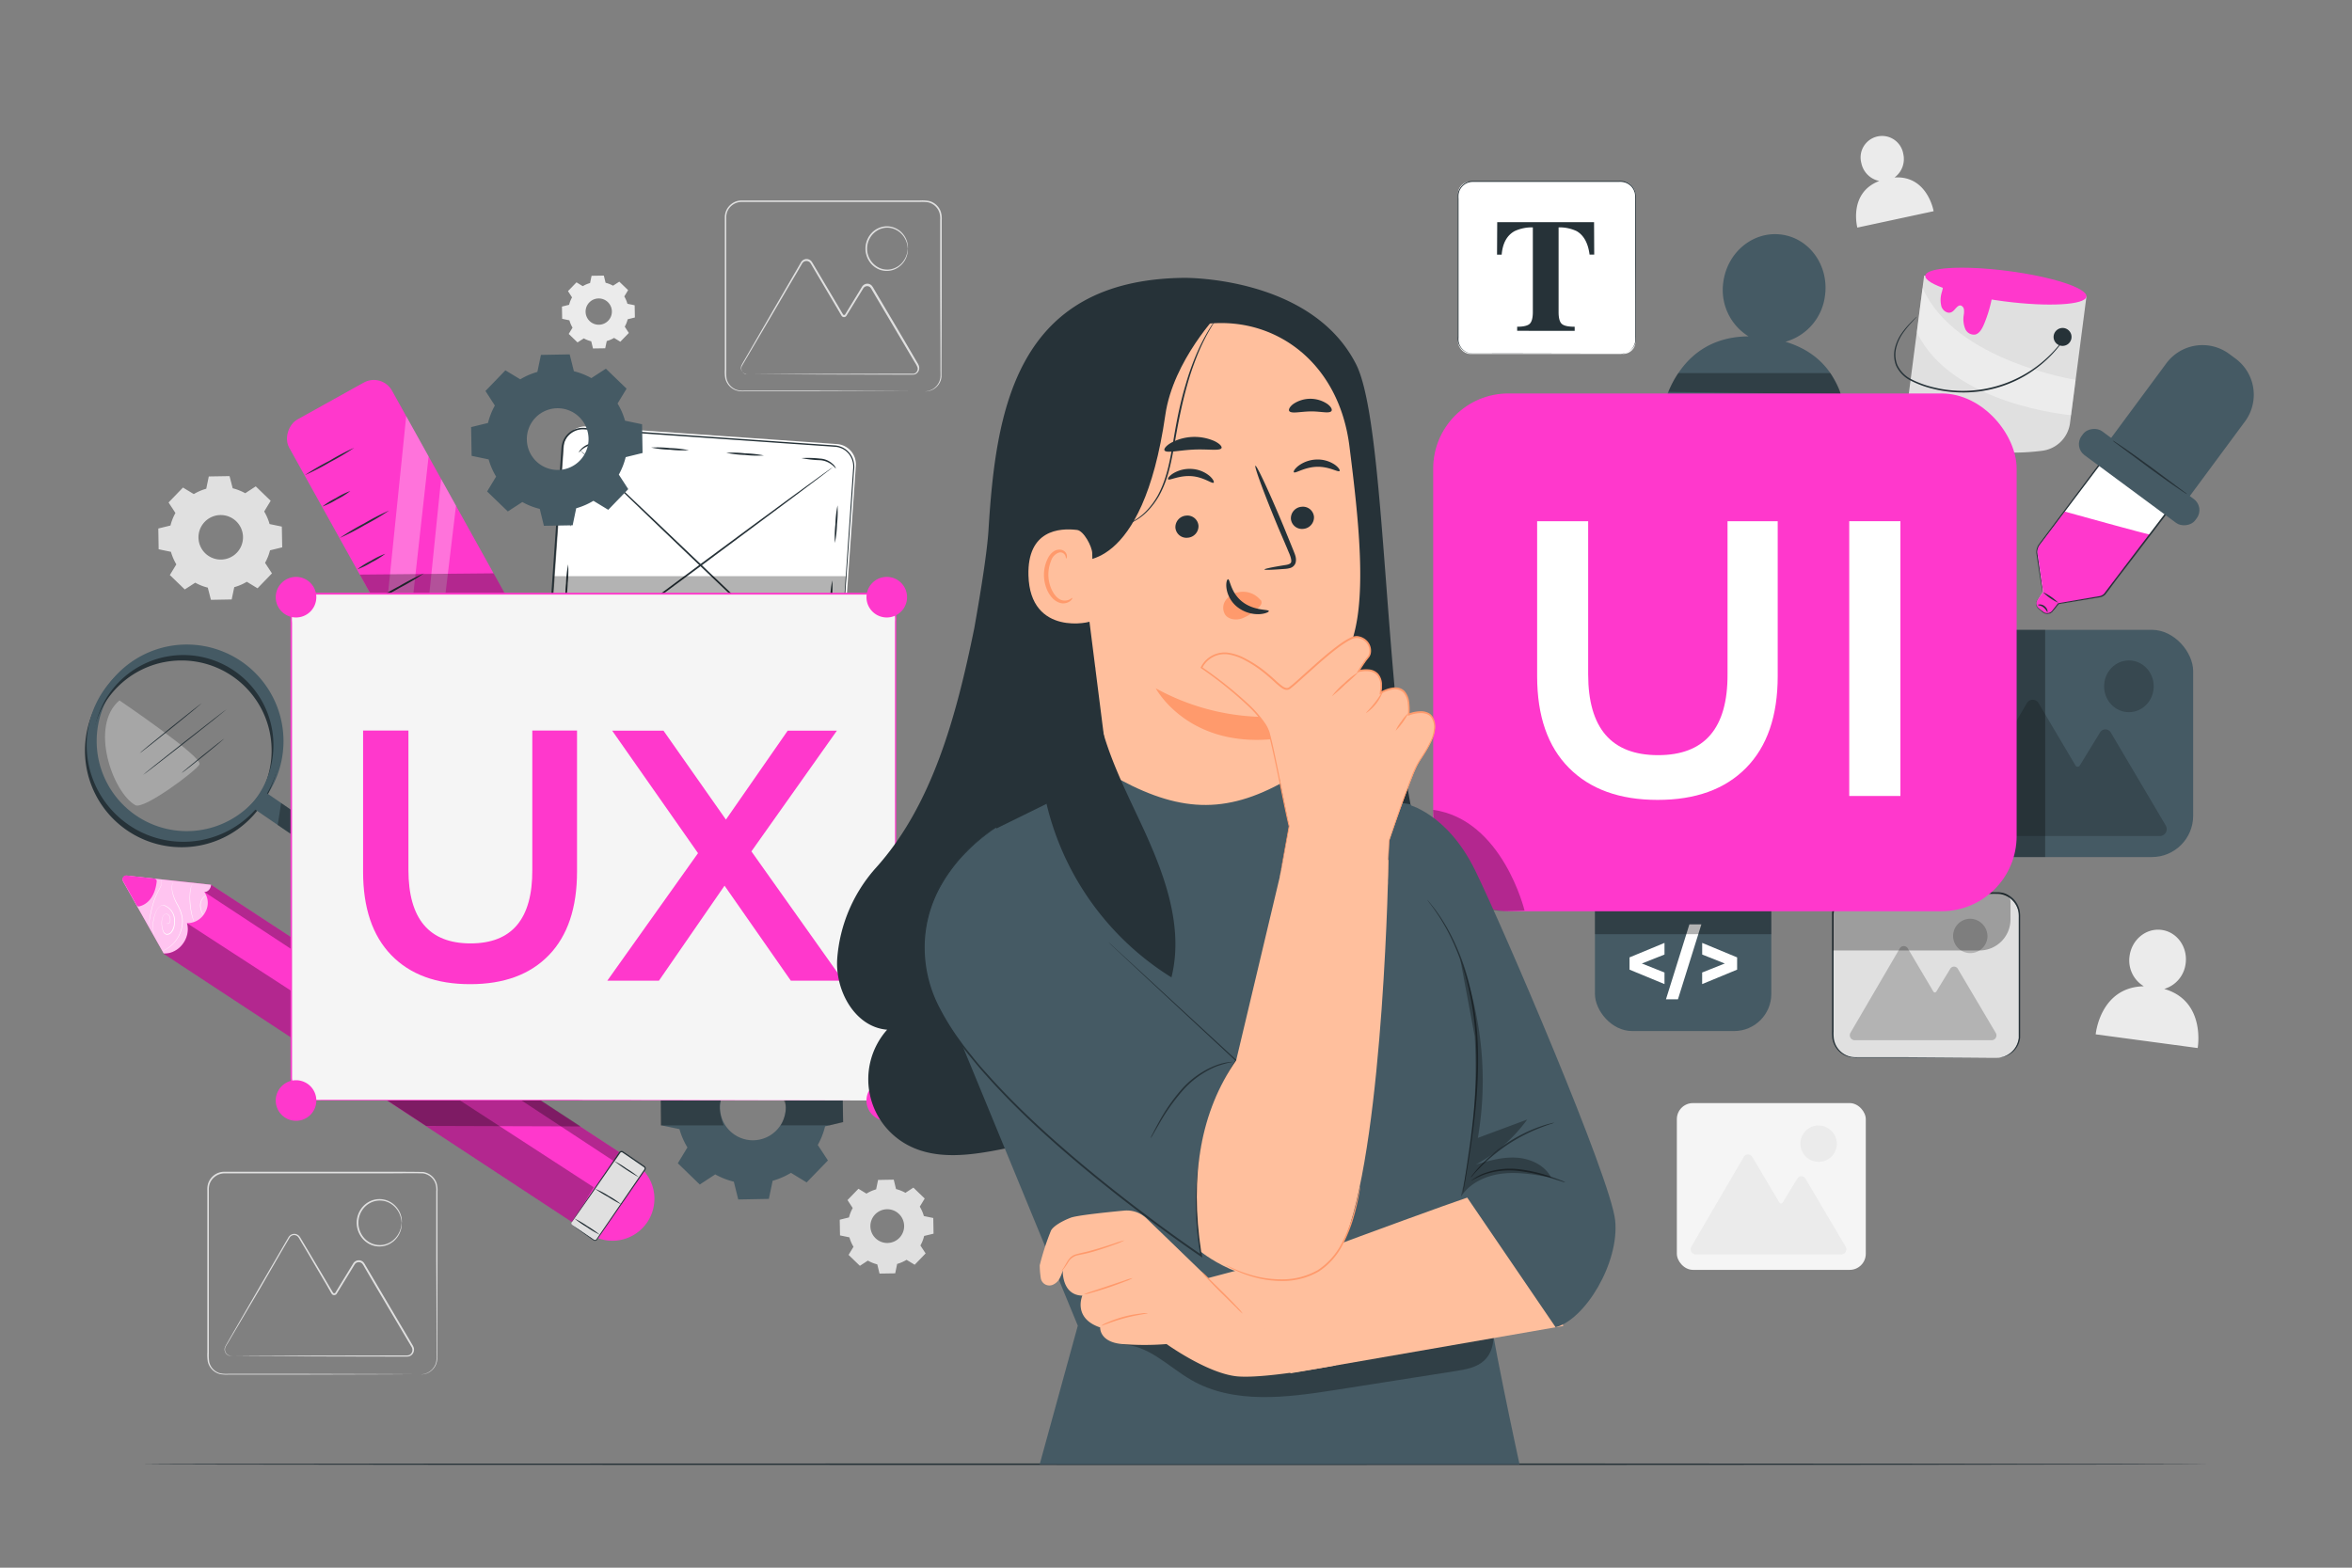 <svg xmlns="http://www.w3.org/2000/svg" viewBox="0 0 750 500"><rect x="0" y="0" width="750" height="500" fill="#808080" stroke="none"/><g id="freepik--background-complete--inject-2"><path d="M604.11,56.61a7.27,7.27,0,0,0,2.8-7.52A6.85,6.85,0,1,0,593.54,52a7.3,7.3,0,0,0,5.72,5.72c-9.94,3.8-7,14.87-7,14.87l24.33-5.23S614.64,55.91,604.11,56.61Z" style="fill:#ebebeb"></path><path d="M690.12,315.41a9.62,9.62,0,0,0,6.83-8.09c.71-5.26-2.72-10.07-7.66-10.73s-9.51,3.06-10.22,8.33a9.6,9.6,0,0,0,4.55,9.64c-14,.29-15.35,15.33-15.35,15.33l32.52,4.37S703.5,319.24,690.12,315.41Z" style="fill:#ebebeb"></path><rect x="534.71" y="351.82" width="60.25" height="53.19" rx="5.13" style="fill:#f5f5f5"></rect><path d="M540.73,400.1h46.46a1.65,1.65,0,0,0,1.34-2.5L575.7,375.89a1.49,1.49,0,0,0-2.57,0l-4.7,7.69a.59.59,0,0,1-1,0L558.78,369a1.57,1.57,0,0,0-2.74,0l-16.67,28.55A1.68,1.68,0,0,0,540.73,400.1Z" style="fill:#ebebeb"></path><path d="M585.73,365a5.81,5.81,0,1,1-5.81-6.05A5.94,5.94,0,0,1,585.73,365Z" style="fill:#ebebeb"></path><path d="M294.88,124.84a5.76,5.76,0,0,0,2.41-.66,5.11,5.11,0,0,0,2.08-2.16,4.87,4.87,0,0,0,.52-1.85c.05-.68,0-1.44,0-2.22,0-6.35-.05-15.49-.09-26.78,0-5.66,0-11.85,0-18.49V70.16a6.66,6.66,0,0,0-.28-2.45,4.93,4.93,0,0,0-3.58-3.18,13.92,13.92,0,0,0-2.61-.11h-8.25l-48.63,0a4.9,4.9,0,0,0-4.63,3.35,5.34,5.34,0,0,0-.24,1.49V74q0,6.3,0,12.4c0,8.14,0,16,0,23.46,0,1.87,0,3.72,0,5.54v2.71a14.07,14.07,0,0,0,.11,2.62,5,5,0,0,0,3.18,3.58,6.65,6.65,0,0,0,2.45.27h2.52l18.49,0,26.77.08,7.28.05,1.9,0,.64,0-.64,0-1.9,0-7.28,0-26.77.09-18.49,0h-2.52a7.09,7.09,0,0,1-2.6-.29,5.37,5.37,0,0,1-3.47-3.91,13.06,13.06,0,0,1-.13-2.71c0-.9,0-1.8,0-2.71V109.9c0-7.47,0-15.32,0-23.46V69.28a5.75,5.75,0,0,1,.27-1.64,5.4,5.4,0,0,1,5.12-3.71l48.63,0h8.25a13.06,13.06,0,0,1,2.71.13,5.33,5.33,0,0,1,3.9,3.48,7,7,0,0,1,.3,2.59c0,.85,0,1.68,0,2.52,0,6.64,0,12.83,0,18.49,0,11.29-.06,20.43-.08,26.78,0,.79,0,1.52,0,2.24a4.91,4.91,0,0,1-.56,1.9,5.2,5.2,0,0,1-2.17,2.18,5.11,5.11,0,0,1-1.81.55A4,4,0,0,1,294.88,124.84Z" style="fill:#e0e0e0"></path><path d="M238.17,119.23a1.17,1.17,0,0,1-.43,0,1.76,1.76,0,0,1-1.05-.68,2,2,0,0,1-.27-2c.37-.74.85-1.52,1.37-2.44l8.88-15.37,6.15-10.6,1.69-2.91.87-1.49a2.06,2.06,0,0,1,1.52-1.1,2,2,0,0,1,1.8.65,5.56,5.56,0,0,1,.52.78l.46.78L261.55,88l3.89,6.54c.66,1.12,1.33,2.25,2,3.38l1,1.72.26.43c.1.16.15.27.23.32a.41.41,0,0,0,.56-.09l4.27-7,1.09-1.79a2,2,0,0,1,2.06-1,1.92,1.92,0,0,1,1.06.58,5.37,5.37,0,0,1,.62.93l1.08,1.84,8.49,14.38,4,6.84.49.83a3.46,3.46,0,0,1,.43,1,2.15,2.15,0,0,1-.58,2,1.89,1.89,0,0,1-.93.53,3.89,3.89,0,0,1-1,.06h-1.87l-26.33-.06-17.75-.08-4.82,0-1.26,0-.43,0a2.43,2.43,0,0,1,.43,0l1.26,0,4.82-.05,17.75-.08,26.33-.06h1.87a4,4,0,0,0,.88,0,1.53,1.53,0,0,0,.7-.4,1.67,1.67,0,0,0,.44-1.54,8.34,8.34,0,0,0-.86-1.63l-4.05-6.83c-2.74-4.64-5.58-9.45-8.5-14.37l-1.08-1.84a5.44,5.44,0,0,0-.55-.85,1.37,1.37,0,0,0-.77-.42,1.44,1.44,0,0,0-1.52.71c-.37.6-.73,1.2-1.1,1.79l-4.31,7a.91.91,0,0,1-1.25.18,1.5,1.5,0,0,1-.38-.47l-.25-.43-1-1.72-2-3.38-3.87-6.55-1.86-3.16c-.31-.5-.61-1.1-.92-1.49a1.58,1.58,0,0,0-1.4-.51,1.62,1.62,0,0,0-1.19.88c-.3.5-.59,1-.87,1.49-.58,1-1.15,2-1.7,2.9-2.24,3.79-4.31,7.33-6.21,10.57l-9,15.29c-.52.9-1,1.7-1.4,2.39a1.93,1.93,0,0,0,.21,1.87,1.78,1.78,0,0,0,1,.69C238,119.23,238.17,119.21,238.17,119.23Z" style="fill:#e0e0e0"></path><path d="M289.48,79.26c-.05,0,0-.6-.29-1.63A6.92,6.92,0,0,0,286.81,74a6.49,6.49,0,0,0-2.74-1.27,6.17,6.17,0,0,0-3.42.33,6.77,6.77,0,0,0,0,12.49,6.25,6.25,0,0,0,3.42.32,6.48,6.48,0,0,0,2.74-1.26,7,7,0,0,0,2.38-3.68c.26-1,.24-1.63.29-1.63a1.38,1.38,0,0,1,0,.44,6.32,6.32,0,0,1-.14,1.24A6.88,6.88,0,0,1,287,84.85,6.58,6.58,0,0,1,280.48,86a6.82,6.82,0,0,1-3.2-2.53,7.34,7.34,0,0,1,0-8.34,6.74,6.74,0,0,1,3.2-2.52,6.58,6.58,0,0,1,3.67-.3,6.8,6.8,0,0,1,2.89,1.4,6.91,6.91,0,0,1,2.34,3.91,6.33,6.33,0,0,1,.14,1.25A1.34,1.34,0,0,1,289.48,79.26Z" style="fill:#e0e0e0"></path><path d="M134.13,438.36s.24,0,.68-.07a5.14,5.14,0,0,0,4-3.06c.57-1.18.36-2.71.39-4.39,0-6.74,0-16.47-.09-28.48,0-6,0-12.6,0-19.67V380a6.63,6.63,0,0,0-.31-2.6,4.89,4.89,0,0,0-3.95-3.16c-3.7-.09-7.63,0-11.59,0l-51.72,0a5,5,0,0,0-3,1.05A4.91,4.91,0,0,0,66.74,378a6.15,6.15,0,0,0-.14,1.62v5.05c0,4.47,0,8.88,0,13.2,0,8.65,0,17,0,25,0,2,0,3.95,0,5.89v2.88a14.16,14.16,0,0,0,.13,2.79A4.9,4.9,0,0,0,70.22,438a10.54,10.54,0,0,0,2.65.16h2.67l19.67,0,28.48.08,7.74.05,2,0,.68,0-.68,0-2,0-7.74.05-28.48.08-19.67,0H72.87a10.85,10.85,0,0,1-2.76-.17,5.36,5.36,0,0,1-3.86-4,14.11,14.11,0,0,1-.14-2.89c0-.95,0-1.91,0-2.88v-5.89c0-8,0-16.3,0-25V379.59a6.91,6.91,0,0,1,.15-1.74,5.42,5.42,0,0,1,5.24-4.13l51.72,0c4,0,7.83,0,11.65.07a5.34,5.34,0,0,1,4.31,3.45,7.12,7.12,0,0,1,.33,2.76v2.67c0,7.07,0,13.66,0,19.67,0,12-.06,21.74-.08,28.48,0,.84,0,1.64,0,2.38a5.24,5.24,0,0,1-.43,2.07,5.29,5.29,0,0,1-2.18,2.42,4.84,4.84,0,0,1-1.92.63A3.28,3.28,0,0,1,134.13,438.36Z" style="fill:#e0e0e0"></path><path d="M73.62,432.41a1.28,1.28,0,0,1-.45,0,2,2,0,0,1-1.12-.72,2.17,2.17,0,0,1-.28-2.12c.4-.78.91-1.61,1.45-2.58l9.43-16.32,6.54-11.25L91,396.31c.3-.53.61-1.05.92-1.58a2.19,2.19,0,0,1,1.6-1.17,2.1,2.1,0,0,1,1.9.69,4.41,4.41,0,0,1,.55.83l.49.82c.66,1.1,1.32,2.22,2,3.35l4.13,6.94,2.12,3.59,1.08,1.82.28.46c.1.17.15.28.25.34a.44.44,0,0,0,.61-.09c1.48-2.44,3-4.91,4.53-7.43.39-.63.78-1.26,1.16-1.89a2.09,2.09,0,0,1,2.18-1,2,2,0,0,1,1.11.61,6,6,0,0,1,.65,1l1.15,1.95,9,15.26,4.29,7.26.52.89a3.47,3.47,0,0,1,.45,1,2.28,2.28,0,0,1-.61,2.1,2.05,2.05,0,0,1-1,.56,4.83,4.83,0,0,1-1.05.06h-2l-27.94-.06-18.85-.08-5.12-.05-1.33,0a4.13,4.13,0,0,1-.46,0l.46,0,1.33,0,5.12-.05,18.85-.09,27.94-.05h2a4,4,0,0,0,.94-.06,1.7,1.7,0,0,0,.75-.42,1.85,1.85,0,0,0,.47-1.65,2.71,2.71,0,0,0-.4-.85l-.52-.89-4.3-7.25c-2.91-4.93-5.93-10-9-15.25-.38-.66-.77-1.31-1.15-2a6,6,0,0,0-.58-.89,1.53,1.53,0,0,0-2.46.31c-.39.63-.78,1.26-1.16,1.89l-4.58,7.47a1,1,0,0,1-1.31.19,1.37,1.37,0,0,1-.39-.49l-.27-.46L104.25,410l-2.12-3.59-4.11-7-2-3.35-.49-.83a5.13,5.13,0,0,0-.49-.75,1.69,1.69,0,0,0-1.49-.55,1.76,1.76,0,0,0-1.28.94l-.93,1.58-1.8,3.08L83,410.83,73.4,427.06c-.56,1-1.1,1.81-1.49,2.54a2,2,0,0,0,.22,2,1.86,1.86,0,0,0,1.05.73C73.47,432.4,73.63,432.39,73.62,432.41Z" style="fill:#e0e0e0"></path><path d="M128.09,390c-.06,0,0-.64-.31-1.73a7.33,7.33,0,0,0-2.53-3.91,6.6,6.6,0,0,0-6.54-1,6.81,6.81,0,0,0-3.14,2.51,7.3,7.3,0,0,0,0,8.26,6.77,6.77,0,0,0,3.14,2.52,6.63,6.63,0,0,0,3.63.34,6.76,6.76,0,0,0,2.91-1.35,7.35,7.35,0,0,0,2.53-3.9c.28-1.1.25-1.74.31-1.74a1.38,1.38,0,0,1,0,.46,6.2,6.2,0,0,1-.14,1.32,7.4,7.4,0,0,1-2.49,4.15,7.18,7.18,0,0,1-3.06,1.48,7,7,0,0,1-3.9-.31,7.25,7.25,0,0,1-3.38-2.68,7.77,7.77,0,0,1,0-8.84,7.23,7.23,0,0,1,3.38-2.67,7,7,0,0,1,7,1.17A7.35,7.35,0,0,1,128,388.2a6.32,6.32,0,0,1,.14,1.32A1.33,1.33,0,0,1,128.09,390Z" style="fill:#e0e0e0"></path><path d="M61.77,157.6a16,16,0,0,1,4-1.72l.81-3.92,6.62-.11,1,3.88a16.64,16.64,0,0,1,4,1.58l3.35-2.19,4.76,4.6-2.07,3.42a16.34,16.34,0,0,1,1.72,4l3.91.81.12,6.62-3.89.95a16.24,16.24,0,0,1-1.58,4l2.2,3.35-4.6,4.76-3.42-2.08a16.12,16.12,0,0,1-4,1.72l-.82,3.92-6.62.12-1-3.89a16,16,0,0,1-4-1.58L58.92,188l-4.76-4.6L56.23,180a16.68,16.68,0,0,1-1.72-4l-3.92-.82-.11-6.62,3.88-.95a16.41,16.41,0,0,1,1.58-4l-2.19-3.35,4.6-4.76,3.42,2.07Zm3.53,8.82a7.1,7.1,0,1,0,10-.18A7.1,7.1,0,0,0,65.3,166.42Z" style="fill:#e0e0e0"></path><path d="M276.38,380.64a12.26,12.26,0,0,1,3-1.31l.62-3,5-.09.72,3a12.19,12.19,0,0,1,3,1.2l2.54-1.66,3.61,3.48-1.57,2.59a12.23,12.23,0,0,1,1.3,3l3,.62.09,5-3,.72a12,12,0,0,1-1.19,3.05l1.66,2.53-3.49,3.61-2.59-1.57a12.26,12.26,0,0,1-3,1.31l-.62,3-5,.08-.72-2.94a12.34,12.34,0,0,1-3-1.2l-2.54,1.66-3.61-3.48,1.57-2.6a12.23,12.23,0,0,1-1.3-3l-3-.62-.09-5,2.95-.73a12.71,12.71,0,0,1,1.19-3l-1.66-2.54,3.49-3.61,2.59,1.58Zm2.68,6.68a5.38,5.38,0,1,0,7.61-.13A5.38,5.38,0,0,0,279.06,387.32Z" style="fill:#e0e0e0"></path><path d="M185.83,91.27a9.43,9.43,0,0,1,2.33-1l.48-2.31,3.91-.06.56,2.29a9.57,9.57,0,0,1,2.37.93l2-1.29,2.81,2.71-1.22,2a9.86,9.86,0,0,1,1,2.34l2.31.48.07,3.9-2.29.56a9.85,9.85,0,0,1-.94,2.37l1.3,2-2.71,2.8-2-1.22a9.43,9.43,0,0,1-2.33,1l-.49,2.31-3.9.06-.56-2.29a9.42,9.42,0,0,1-2.37-.93l-2,1.29-2.81-2.71,1.22-2a9.86,9.86,0,0,1-1-2.34l-2.31-.48-.07-3.9,2.29-.57a9.5,9.5,0,0,1,.93-2.36l-1.29-2,2.71-2.8,2,1.22Zm2.08,5.2a4.19,4.19,0,1,0,5.92-.11A4.19,4.19,0,0,0,187.91,96.47Z" style="fill:#ebebeb"></path></g><g id="freepik--Table--inject-2"><path d="M704.75,467c0,.14-147.64.26-329.73.26S45.25,467.18,45.25,467s147.61-.26,329.77-.26S704.75,466.89,704.75,467Z" style="fill:#263238"></path></g><g id="freepik--Icon--inject-2"><rect x="508.59" y="272.6" width="56.24" height="56.24" rx="11.84" style="fill:#455a64"></rect><path d="M530.77,304.44l-7.22,2.86,7.22,2.87v3.7l-11.15-4.61v-3.91l11.15-4.62Z" style="fill:#fff"></path><path d="M538.71,294.82h3.82l-7.47,23.9h-3.82Z" style="fill:#fff"></path><path d="M553.93,305.35v3.91l-11.15,4.61v-3.7L550,307.3l-7.21-2.86v-3.71Z" style="fill:#fff"></path></g><g id="freepik--Images--inject-2"><rect x="617.26" y="200.88" width="82.09" height="72.47" rx="13.16" style="fill:#455a64"></rect><g style="opacity:0.2"><path d="M625.47,266.65h63.3a2.23,2.23,0,0,0,1.82-3.4l-17.48-29.58a2,2,0,0,0-3.5,0l-6.41,10.48a.79.79,0,0,1-1.37,0l-11.77-19.88a2.15,2.15,0,0,0-3.74,0l-22.7,38.88A2.29,2.29,0,0,0,625.47,266.65Z"></path></g><g style="opacity:0.2"><ellipse cx="678.86" cy="218.89" rx="7.91" ry="8.25"></ellipse></g><rect x="584.34" y="284.83" width="59.54" height="52.57" rx="7.14" style="fill:#e0e0e0"></rect><path d="M636.74,337.4a11.15,11.15,0,0,0,2.11-.38,7.11,7.11,0,0,0,4.36-4,7.49,7.49,0,0,0,.52-2c0-.72,0-1.51,0-2.32,0-1.64,0-3.41,0-5.31,0-3.82,0-8.15,0-12.94s0-10.05,0-15.69v-2.13a9.86,9.86,0,0,0-.16-2.11,6.94,6.94,0,0,0-6.1-5.4c-1.5-.07-3.1,0-4.67,0l-41.25,0a6.86,6.86,0,0,0-6.86,6.51c0,3.56,0,7.07,0,10.51,0,6.9,0,13.56,0,19.9,0,1.58,0,3.15,0,4.69V329a15,15,0,0,0,.08,2.24,6.94,6.94,0,0,0,5.42,5.8,10,10,0,0,0,2,.14h6.06l7.52,0,22.71.08,6.18,0,1.6,0c.37,0,.55,0,.55,0l-.55,0-1.6,0-6.18.05-22.71.08-7.52,0h-6.06a10.28,10.28,0,0,1-2.13-.15,7.38,7.38,0,0,1-5.8-6.16,16.13,16.13,0,0,1-.08-2.3c0-.76,0-1.52,0-2.3V322c0-6.34,0-13,0-19.9,0-3.45,0-6.94,0-10.53a7.39,7.39,0,0,1,7.38-7l41.25,0c1.59,0,3.12,0,4.71,0a7.37,7.37,0,0,1,6.49,5.78,10.35,10.35,0,0,1,.17,2.2c0,.72,0,1.43,0,2.13,0,5.64,0,10.89,0,15.69s0,9.12,0,12.94c0,1.9,0,3.67,0,5.31,0,.81,0,1.59,0,2.35a7.87,7.87,0,0,1-.55,2.07,7.18,7.18,0,0,1-4.52,4,6.92,6.92,0,0,1-1.59.27Z" style="fill:#263238"></path><g style="opacity:0.2"><path d="M591.35,331.77h43.78a1.54,1.54,0,0,0,1.26-2.35L624.31,309a1.4,1.4,0,0,0-2.43,0l-4.43,7.25a.54.54,0,0,1-.94,0l-8.14-13.75a1.49,1.49,0,0,0-2.59,0l-15.71,26.9A1.59,1.59,0,0,0,591.35,331.77Z"></path></g><g style="opacity:0.2"><path d="M633.76,298.74a5.48,5.48,0,1,1-5.48-5.71A5.6,5.6,0,0,1,633.76,298.74Z"></path></g></g><g id="freepik--Dropper--inject-2"><path d="M651.53,188.73l-1.88-12.56a3,3,0,0,1,.55-2.21l32.4-43.36,22.2,14.52L671.35,189.3a2.91,2.91,0,0,1-1.73,1l-13.1,2.24-1.89,2.37a2.18,2.18,0,0,1-3,.39l-1.37-1a2.18,2.18,0,0,1-.49-3Z" style="fill:#fff"></path><path d="M658.37,163.15,650.2,174a2.93,2.93,0,0,0-.55,2.2l1.88,12.56-1.77,2.52a2.19,2.19,0,0,0,.49,3l1.37,1a2.17,2.17,0,0,0,3-.38l1.89-2.37,13.1-2.25a2.9,2.9,0,0,0,1.73-1l14.37-18.78C685.61,170.72,658.38,163.15,658.37,163.15Z" style="fill:#FF38CC"></path><path d="M652.87,195.23c-.12,0-.41-.83-1.23-1.5s-1.72-.61-1.74-.76.21-.18.62-.19a2.3,2.3,0,0,1,1.45.55C653,194.13,653,195.24,652.87,195.23Z" style="fill:#263238"></path><path d="M656.32,192.23a17,17,0,0,1-4.86-3.36,17,17,0,0,1,4.86,3.36Z" style="fill:#263238"></path><path d="M651.47,188.67a1.21,1.21,0,0,1-.13.21l-.4.61-.68,1a5.49,5.49,0,0,0-.81,1.4,2.08,2.08,0,0,0,.4,1.87,4.9,4.9,0,0,0,.9.75c.33.24.68.52,1,.76a2.08,2.08,0,0,0,2.51-.33c.64-.77,1.32-1.65,2-2.54l0,0h.06l13.1-2.26a2.72,2.72,0,0,0,1.54-.81l1.18-1.56,2.46-3.24,5.26-6.93,24.69-32.46.07.37-4.34-2.85-17.81-11.74.34-.06c-11.95,15.84-22.36,29.62-29.8,39.47q-1.38,1.84-2.64,3.49a4.43,4.43,0,0,0-.71,1.79,2.55,2.55,0,0,0,0,.91c0,.31.09.62.13.92.33,2.4.62,4.46.86,6.14s.39,2.94.52,3.84l.12,1c0,.22,0,.34,0,.33a1.31,1.31,0,0,1-.08-.34l-.16-1c-.14-.9-.35-2.18-.61-3.83s-.57-3.72-.93-6.1c-.05-.3-.09-.6-.14-.91a3,3,0,0,1,0-1,4.59,4.59,0,0,1,.74-1.91c.83-1.11,1.7-2.29,2.63-3.52,7.39-9.88,17.75-23.7,29.65-39.59l.14-.19.2.13,17.82,11.73L705,145l.24.15-.17.23-24.75,32.41L675,184.72,672.57,188l-1.2,1.57a3.12,3.12,0,0,1-1.78.93l-13.12,2.17.09-.05c-.73.89-1.39,1.74-2.08,2.54a2.3,2.3,0,0,1-2.8.33c-.4-.26-.71-.53-1-.78a4.68,4.68,0,0,1-.92-.79,2.21,2.21,0,0,1-.4-2,5.22,5.22,0,0,1,.85-1.42l.71-1,.43-.59A2.24,2.24,0,0,1,651.47,188.67Z" style="fill:#263238"></path><rect x="677.42" y="129.64" width="9.47" height="45.11" rx="4.35" transform="translate(154.19 610.18) rotate(-53.52)" style="fill:#455a64"></rect><path d="M676.53,118.53h31.31a14.34,14.34,0,0,1,14.34,14.34v2.51a14.34,14.34,0,0,1-14.34,14.34H676.53a5.43,5.43,0,0,1-5.43-5.43V124a5.43,5.43,0,0,1,5.43-5.43Z" transform="translate(174.56 614.47) rotate(-53.51)" style="fill:#455a64"></path><path d="M697.43,157.6a4.48,4.48,0,0,1-1-.57c-.63-.4-1.52-1-2.61-1.74-2.19-1.5-5.16-3.64-8.41-6l-8.31-6.16-2.51-1.87a5.16,5.16,0,0,1-.89-.74,4.64,4.64,0,0,1,1,.57c.62.4,1.51,1,2.6,1.74,2.19,1.5,5.16,3.64,8.41,6L694,155l2.51,1.87A5.16,5.16,0,0,1,697.43,157.6Z" style="fill:#263238"></path></g><g id="freepik--paint-can--inject-2"><path d="M614.54,138.82a71.2,71.2,0,0,0,36.72,4.94,10.24,10.24,0,0,0,8.82-8.81l5.24-40.36-51.75-6.71-5.22,40.2A10.17,10.17,0,0,0,614.54,138.82Z" style="fill:#e0e0e0"></path><g style="opacity:0.4"><path d="M661.87,121.14l-1.46,11.27s-38.11-3.18-49.18-26.48l1.83-14.12C623.28,115.15,661.87,121.14,661.87,121.14Z" style="fill:#fff"></path></g><path d="M654.86,107.16a2.86,2.86,0,1,0,3.21-2.54A2.9,2.9,0,0,0,654.86,107.16Z" style="fill:#263238"></path><path d="M619.17,93.28a13.45,13.45,0,0,0,.59-4.6l15.4,6.45a41.76,41.76,0,0,1-2.52,8.31c-.59,1.4-1.43,2.91-2.77,3.26a3,3,0,0,1-3.23-1.89,8.22,8.22,0,0,1-.45-4.31,6.5,6.5,0,0,0,.07-1.76,1.53,1.53,0,0,0-.94-1.28c-1.12-.31-1.83,1.39-2.85,2-1.23.78-2.84-.21-3.37-1.63A8.21,8.21,0,0,1,619.17,93.28Z" style="fill:#FF38CC"></path><path d="M613.94,87.92c-.35,2.67,10.87,6.33,25.06,8.18s26,1.17,26.32-1.51-10.87-6.33-25.06-8.17S614.29,85.25,613.94,87.92Z" style="fill:#FF38CC"></path><path d="M611.24,101a4.45,4.45,0,0,1-.54.62l-1.59,1.73a30.19,30.19,0,0,0-2.31,2.91,14.09,14.09,0,0,0-2.06,4.41,9,9,0,0,0,.28,5.74,9.71,9.71,0,0,0,4.67,4.65,31.66,31.66,0,0,0,7.08,2.52,38.59,38.59,0,0,0,8,1.06A39.24,39.24,0,0,0,640.12,122a39.85,39.85,0,0,0,11-6.45,41.76,41.76,0,0,0,6-6.17c.63-.81,1.11-1.44,1.41-1.88a7,7,0,0,1,.5-.66,3.53,3.53,0,0,1-.41.71c-.28.47-.73,1.12-1.34,2a38.4,38.4,0,0,1-5.95,6.33,38.85,38.85,0,0,1-26.58,9.27,38.22,38.22,0,0,1-8.12-1.09,31.74,31.74,0,0,1-7.19-2.59,10.18,10.18,0,0,1-4.84-4.9,9.38,9.38,0,0,1-.23-6,14,14,0,0,1,2.17-4.47,26,26,0,0,1,2.4-2.88c.71-.75,1.28-1.3,1.67-1.67A4,4,0,0,1,611.24,101Z" style="fill:#263238"></path></g><g id="freepik--Avatar--inject-2"><path d="M569.34,109a17.45,17.45,0,0,0,12.58-14.5c1.41-9.53-4.69-18.33-13.63-19.65S551,80.14,549.57,89.67a17.41,17.41,0,0,0,8,17.61c-25.46.17-28.21,27.41-28.21,27.41l58.87,8.73S593.5,116.24,569.34,109Z" style="fill:#455a64"></path></g><g id="freepik--Text--inject-2"><rect x="464.9" y="57.9" width="56.64" height="55" rx="3.96" style="fill:#fff"></rect><path d="M516.79,112.91a5.2,5.2,0,0,0,2.1-.53,4.65,4.65,0,0,0,1.9-1.76,4.78,4.78,0,0,0,.61-1.55,9.1,9.1,0,0,0,.08-1.91c0-5.45,0-13.32-.05-23,0-4.87,0-10.2,0-15.92V63.83a10,10,0,0,0-.12-2.2,4.63,4.63,0,0,0-1-2,4.74,4.74,0,0,0-1.8-1.29,5.25,5.25,0,0,0-2.24-.34H469.66a4.62,4.62,0,0,0-4.23,2.78,4.85,4.85,0,0,0-.34,1.28,12.1,12.1,0,0,0,0,1.35V76.87c0,7,0,13.76,0,20.19,0,3.22,0,6.36,0,9.4v1.14a10.2,10.2,0,0,0,0,1.12,4.72,4.72,0,0,0,.75,2,4.62,4.62,0,0,0,3.56,2l15.91,0,23,0,6.27,0,1.63,0c.36,0,.55,0,.55,0h-.55l-1.63,0-6.27,0-23,.05H469.36a4.85,4.85,0,0,1-4.55-4.27,7.41,7.41,0,0,1,0-1.15v-1.14c0-3,0-6.18,0-9.4,0-6.43,0-13.19,0-20.19V63.46c0-.45,0-.91,0-1.38a5.45,5.45,0,0,1,.37-1.37,4.91,4.91,0,0,1,4.51-3h46.62a5.9,5.9,0,0,1,2.35.36,5.08,5.08,0,0,1,1.89,1.38,4.87,4.87,0,0,1,1,2.07,10.15,10.15,0,0,1,.12,2.26v4.36c0,5.72,0,11,0,15.92,0,9.73,0,17.6,0,23a9.31,9.31,0,0,1-.1,1.93,4.76,4.76,0,0,1-.63,1.58,4.83,4.83,0,0,1-3.52,2.22Z" style="fill:#263238"></path><path d="M477.43,70.86h30.88l.05,10.35h-1.48c-.48-3.7-1.87-6.21-4.15-7.51A12.73,12.73,0,0,0,497,72.52v27c0,1.89.33,3.14,1,3.76s2,.93,4.13.93v1.3H483.79v-1.3c2,0,3.34-.32,4-.94s1-1.88,1-3.75v-27A13.06,13.06,0,0,0,483,73.7c-2.45,1.34-3.84,3.84-4.15,7.51h-1.48Z" style="fill:#263238"></path></g><g id="freepik--shadows-3--inject-2"><g style="opacity:0.3"><path d="M532,125a28.39,28.39,0,0,1,3.18-6h48.47s2.9,4.44,3.31,6.71Z"></path></g><g style="opacity:0.3"><rect x="508.59" y="289.3" width="56.24" height="8.65"></rect></g><g style="opacity:0.3"><rect x="639.77" y="200.88" width="12.39" height="72.47"></rect></g><g style="opacity:0.3"><path d="M584.34,303.14h46.88a9.89,9.89,0,0,0,9.88-9.88v-5.75a2.68,2.68,0,0,0-2.68-2.68H584.34Z"></path></g></g><g id="freepik--UI--inject-2"><rect x="457.01" y="125.49" width="186.05" height="165.14" rx="23.96" style="fill:#FF38CC"></rect><path d="M500.3,244.91q-10.14-10.2-10.14-29.23V166.23h16.27v48.83q0,25.78,22.28,25.79t22.16-25.79V166.23h16v49.45q0,19-10.08,29.23t-28.23,10.21Q510.44,255.12,500.3,244.91Z" style="fill:#fff"></path><path d="M589.68,166.23H606v87.64H589.68Z" style="fill:#fff"></path></g><g id="freepik--shadow-2--inject-2"><path d="M486.15,290.42s-7-29-29.14-32.13l.62,13c.52,11,11.93,19.57,22.94,19.29Z" style="opacity:0.3"></path></g><g id="freepik--Ruler--inject-2"><rect x="68.1" y="172.6" width="145.14" height="37.49" rx="6.62" transform="translate(239.55 -24.58) rotate(60.93)" style="fill:#FF38CC"></rect><g style="opacity:0.3"><polygon points="129.53 132.72 122.86 197.87 129.53 209.87 136.67 145.57 129.53 132.72" style="fill:#fff"></polygon></g><g style="opacity:0.3"><polygon points="140.66 152.77 133.99 217.91 137.81 224.78 145.41 161.31 140.66 152.77" style="fill:#fff"></polygon></g><path d="M112.94,142.81a79.09,79.09,0,0,1-7.73,4.59,77.53,77.53,0,0,1-8,4.14A79.09,79.09,0,0,1,105,147,77.53,77.53,0,0,1,112.94,142.81Z" style="fill:#263238"></path><path d="M111.72,156.59a24.89,24.89,0,0,1-4.33,2.71,24.94,24.94,0,0,1-4.59,2.25,26,26,0,0,1,4.33-2.7A26.26,26.26,0,0,1,111.72,156.59Z" style="fill:#263238"></path><path d="M124.07,162.84a79.61,79.61,0,0,1-7.72,4.59,80,80,0,0,1-8,4.14,78.4,78.4,0,0,1,7.72-4.6A76.15,76.15,0,0,1,124.07,162.84Z" style="fill:#263238"></path><path d="M122.85,176.62a24.89,24.89,0,0,1-4.33,2.71,24.61,24.61,0,0,1-4.59,2.25,25.47,25.47,0,0,1,4.34-2.71A25.86,25.86,0,0,1,122.85,176.62Z" style="fill:#263238"></path><path d="M135.21,182.86a77.89,77.89,0,0,1-7.73,4.6,76.15,76.15,0,0,1-8,4.13,79.09,79.09,0,0,1,7.73-4.59A78.79,78.79,0,0,1,135.21,182.86Z" style="fill:#263238"></path><path d="M134,196.65a25.47,25.47,0,0,1-4.34,2.71,25.5,25.5,0,0,1-4.58,2.25,24.89,24.89,0,0,1,4.33-2.71A24.94,24.94,0,0,1,134,196.65Z" style="fill:#263238"></path><path d="M146.34,202.89a79.09,79.09,0,0,1-7.73,4.59,76.37,76.37,0,0,1-8,4.14,79.09,79.09,0,0,1,7.73-4.59A77.53,77.53,0,0,1,146.34,202.89Z" style="fill:#263238"></path><path d="M145.12,216.67a24.89,24.89,0,0,1-4.33,2.71,26.26,26.26,0,0,1-4.59,2.26,24.76,24.76,0,0,1,4.34-2.71A26,26,0,0,1,145.12,216.67Z" style="fill:#263238"></path><path d="M157.48,222.92a79.09,79.09,0,0,1-7.73,4.59,80,80,0,0,1-8,4.14,77.89,77.89,0,0,1,7.73-4.6A75,75,0,0,1,157.48,222.92Z" style="fill:#263238"></path><path d="M156.26,236.7a24.76,24.76,0,0,1-4.34,2.71,24.7,24.7,0,0,1-4.58,2.25,25.62,25.62,0,0,1,4.33-2.71A25.39,25.39,0,0,1,156.26,236.7Z" style="fill:#263238"></path><path d="M168.61,242.94a75.67,75.67,0,0,1-7.73,4.6,80,80,0,0,1-8,4.14,75.67,75.67,0,0,1,7.73-4.6A80,80,0,0,1,168.61,242.94Z" style="fill:#263238"></path><g style="opacity:0.3"><polygon points="118.12 189.34 114.74 183.26 157.41 182.86 162.9 192.75 118.12 189.34"></polygon></g></g><g id="freepik--Frame--inject-2"><rect x="182.91" y="133.33" width="81.13" height="93.1" rx="6.49" transform="matrix(0.07, -1, 1, 0.07, 28.46, 390.27)" style="fill:#fff"></rect><path d="M260.6,223.14s.3,0,.87,0a6,6,0,0,0,2.43-.67,6.52,6.52,0,0,0,2.87-2.85c.82-1.45.69-3.41.88-5.53.57-8.52,1.4-20.84,2.43-36.06.52-7.61,1.1-16,1.71-24.89.08-1.12.16-2.25.23-3.39a6.67,6.67,0,0,0-.38-3.29,6.22,6.22,0,0,0-5.13-3.95l-14.7-1-65.48-4.56a6.28,6.28,0,0,0-4,1.08,6.2,6.2,0,0,0-2.43,3.27,8.21,8.21,0,0,0-.32,2.06l-.15,2.14q-.15,2.15-.3,4.26-.6,8.49-1.17,16.71c-.77,10.95-1.52,21.51-2.22,31.58-.18,2.51-.36,5-.53,7.45-.09,1.22-.17,2.44-.26,3.65a10.89,10.89,0,0,0,.07,3.52,6.25,6.25,0,0,0,4.6,4.56,29,29,0,0,0,3.39.34l3.39.24,24.89,1.77,36,2.6,9.8.73,2.55.21.86.09-.87,0-2.55-.15-9.8-.64-36.06-2.43-24.9-1.71-3.39-.23a30,30,0,0,1-3.46-.34,6.74,6.74,0,0,1-4.95-4.89,11.26,11.26,0,0,1-.08-3.66c.08-1.21.17-2.43.25-3.65.17-2.46.34-4.94.52-7.46.7-10.06,1.43-20.63,2.19-31.58q.57-8.22,1.16-16.71l.3-4.25.15-2.14a8.61,8.61,0,0,1,.34-2.18,6.77,6.77,0,0,1,6.92-4.72l65.47,4.6,14.72,1a6.7,6.7,0,0,1,5.5,4.24,7.22,7.22,0,0,1,.4,3.49l-.24,3.39c-.64,8.94-1.23,17.28-1.77,24.89-1.1,15.21-2,27.52-2.6,36-.08,1.06-.15,2.07-.22,3a6.69,6.69,0,0,1-.72,2.57,6.56,6.56,0,0,1-3,2.87,6.08,6.08,0,0,1-2.48.64A5.8,5.8,0,0,1,260.6,223.14Z" style="fill:#263238"></path><rect x="187.54" y="137.69" width="71.87" height="84.38" rx="6.49" transform="translate(28.46 390.27) rotate(-86)" style="fill:#fff"></rect><path d="M244.6,217.38a33.17,33.17,0,0,1,6,.16,35.56,35.56,0,0,1,6,.67,33.55,33.55,0,0,1-6-.15A36.38,36.38,0,0,1,244.6,217.38Z" style="fill:#263238"></path><path d="M220.66,215.7a35.52,35.52,0,0,1,6,.16,34.91,34.91,0,0,1,6,.68,35.39,35.39,0,0,1-6-.16A33.78,33.78,0,0,1,220.66,215.7Z" style="fill:#263238"></path><path d="M196.72,214a35.4,35.4,0,0,1,6,.16,33.78,33.78,0,0,1,6,.68,35.4,35.4,0,0,1-6-.16A33.78,33.78,0,0,1,196.72,214Z" style="fill:#263238"></path><path d="M179.51,203.89a6.48,6.48,0,0,1,.06,1.76,9.94,9.94,0,0,0,0,1.87,6.51,6.51,0,0,0,.68,2.13,6.76,6.76,0,0,0,2.86,2.83c.95.48,1.62.6,1.6.69a3.39,3.39,0,0,1-1.75-.36,6.39,6.39,0,0,1-3.17-2.92,6.57,6.57,0,0,1-.7-2.31,9.17,9.17,0,0,1,.07-2A5.46,5.46,0,0,1,179.51,203.89Z" style="fill:#263238"></path><path d="M181.18,180a35.39,35.39,0,0,1-.16,6,34.94,34.94,0,0,1-.68,6,35.52,35.52,0,0,1,.16-6A33.74,33.74,0,0,1,181.18,180Z" style="fill:#263238"></path><path d="M182.85,156a35.52,35.52,0,0,1-.16,6,34,34,0,0,1-.68,6,35.52,35.52,0,0,1,.16-6A35.12,35.12,0,0,1,182.85,156Z" style="fill:#263238"></path><path d="M195.71,141.92a40.65,40.65,0,0,1-6-.12,6.68,6.68,0,0,0-3.8,1.33c-.84.64-1.24,1.19-1.31,1.14s.25-.67,1.08-1.42a6.33,6.33,0,0,1,4-1.58A31.26,31.26,0,0,1,195.71,141.92Z" style="fill:#263238"></path><path d="M219.65,143.59a35.4,35.4,0,0,1-6-.16,33.78,33.78,0,0,1-6-.68,35.4,35.4,0,0,1,6,.16A34.94,34.94,0,0,1,219.65,143.59Z" style="fill:#263238"></path><path d="M243.59,145.26a33.57,33.57,0,0,1-6-.15,36.18,36.18,0,0,1-6-.68,33.17,33.17,0,0,1,6,.16A35.56,35.56,0,0,1,243.59,145.26Z" style="fill:#263238"></path><path d="M266.56,149.43c-.07.06-.45-.51-1.27-1.18a6.73,6.73,0,0,0-3.75-1.47,35.15,35.15,0,0,1-6-.68,35.52,35.52,0,0,1,6,.16,6.32,6.32,0,0,1,4,1.72A3.22,3.22,0,0,1,266.56,149.43Z" style="fill:#263238"></path><path d="M266.23,173.18a35.4,35.4,0,0,1,.16-6,33.78,33.78,0,0,1,.68-6,35.52,35.52,0,0,1-.16,6A34.91,34.91,0,0,1,266.23,173.18Z" style="fill:#263238"></path><path d="M264.56,197.12a35.39,35.39,0,0,1,.16-6,35.6,35.6,0,0,1,.67-6,33.67,33.67,0,0,1-.15,6A34.91,34.91,0,0,1,264.56,197.12Z" style="fill:#263238"></path><path d="M257.86,218.18c0-.09.66-.18,1.62-.63a6.92,6.92,0,0,0,3-2.73,6.46,6.46,0,0,0,.75-2.11c.11-.67.15-1.34.22-1.87a6.31,6.31,0,0,1,.3-1.75,6.11,6.11,0,0,1,.06,1.77c0,.55,0,1.18-.1,1.93a6.45,6.45,0,0,1-4.05,5.1A3.39,3.39,0,0,1,257.86,218.18Z" style="fill:#263238"></path><path d="M265.66,148.94c.08.11-18.73,14.2-42,31.45s-42.23,31.16-42.32,31,18.72-14.2,42-31.46S265.57,148.82,265.66,148.94Z" style="fill:#263238"></path><path d="M184.92,143.5c.1-.1,17.43,16.28,38.7,36.59s38.44,36.87,38.34,37-17.42-16.27-38.7-36.59S184.83,143.61,184.92,143.5Z" style="fill:#263238"></path></g><g id="freepik--Gears--inject-2"><path d="M165.87,121a22.39,22.39,0,0,1,5.49-2.38l1.13-5.43,9.17-.16L183,118.4a22.11,22.11,0,0,1,5.57,2.19l4.63-3,6.6,6.37-2.87,4.74a22.32,22.32,0,0,1,2.38,5.48l5.43,1.13.16,9.17-5.38,1.32a23,23,0,0,1-2.19,5.57l3,4.63-6.37,6.6-4.73-2.87a22.77,22.77,0,0,1-5.49,2.38l-1.13,5.43-9.17.16-1.32-5.39a22.19,22.19,0,0,1-5.56-2.19l-4.63,3-6.6-6.37L158.2,152a22.32,22.32,0,0,1-2.38-5.48l-5.43-1.13-.16-9.17,5.38-1.32a23,23,0,0,1,2.19-5.56l-3-4.64,6.36-6.59,4.74,2.87Zm4.89,12.21a9.84,9.84,0,1,0,13.91-.24A9.85,9.85,0,0,0,170.76,133.2Z" style="fill:#455a64"></path><path d="M227.33,332.92a23.57,23.57,0,0,1,5.84-2.54l1.21-5.78,9.76-.18,1.41,5.74a23.61,23.61,0,0,1,5.92,2.33l4.94-3.23,7,6.78-3.06,5a23.78,23.78,0,0,1,2.54,5.84l5.78,1.2.17,9.77-5.74,1.4a23.68,23.68,0,0,1-2.33,5.93l3.24,4.94-6.79,7-5-3.05a24.08,24.08,0,0,1-5.84,2.53l-1.21,5.78-9.76.18L234,376.89a23.83,23.83,0,0,1-5.93-2.33l-4.93,3.23-7-6.78,3.06-5.05a23.78,23.78,0,0,1-2.54-5.84l-5.78-1.2-.17-9.77,5.73-1.4a24.09,24.09,0,0,1,2.34-5.93l-3.24-4.94,6.78-7,5.05,3.06Zm5.21,13a10.48,10.48,0,1,0,14.82-.26A10.47,10.47,0,0,0,232.54,345.93Z" style="fill:#455a64"></path></g><g id="freepik--magnifying-glass--inject-2"><g style="opacity:0.3"><path d="M38.08,223.38s26.86,18.19,25.53,20.44-17.74,14.44-20.42,13C36,252.86,28.37,231.62,38.08,223.38Z" style="fill:#fff"></path></g><path d="M65.75,266.58a30.82,30.82,0,1,1,6.36-58.34h0a30.81,30.81,0,0,1-6.36,58.34Zm-12-58.35a28.72,28.72,0,1,0,17.48,1.89A28.75,28.75,0,0,0,53.79,208.23Z" style="fill:#455a64"></path><path d="M64.09,269.59a30.82,30.82,0,1,1,6.36-58.35h0a30.82,30.82,0,0,1-6.36,58.35Zm-12-58.36a28.75,28.75,0,1,0,17.47,1.9A28.78,28.78,0,0,0,52.14,211.23Z" style="fill:#263238"></path><path d="M64.67,267.85A30.82,30.82,0,1,1,71,209.51h0a30.81,30.81,0,0,1-6.36,58.34Zm-12-58.35a28.75,28.75,0,1,0,17.47,1.9A28.74,28.74,0,0,0,52.72,209.5Z" style="fill:#455a64"></path><path d="M109,272.76l-.76,1.14c-.67,1-2.44,1-3.37.41L80.74,257.76l3.54-5.34,24.06,16.52A2.82,2.82,0,0,1,109,272.76Z" style="fill:#455a64"></path><path d="M72.3,226.19c0,.06-5.88,4.81-13.25,10.59S45.67,247.2,45.62,247.14s5.88-4.81,13.25-10.59S72.25,226.13,72.3,226.19Z" style="fill:#263238"></path><path d="M64.34,224.28c0,.07-4.34,3.69-9.8,8.09s-9.94,7.92-10,7.86,4.34-3.68,9.8-8.09S64.28,224.22,64.34,224.28Z" style="fill:#263238"></path><path d="M71.51,235.59c0,.06-3,2.57-6.71,5.59s-6.84,5.43-6.89,5.37,3-2.57,6.7-5.59S71.46,235.53,71.51,235.59Z" style="fill:#263238"></path><g style="opacity:0.3"><polygon points="89.64 256.14 88.55 263.12 93.52 266.5 102.21 264.65 89.64 256.14"></polygon></g></g><g id="freepik--Pencil--inject-2"><path d="M182.25,385.37a13.39,13.39,0,1,1,16.1,10A13.4,13.4,0,0,1,182.25,385.37Z" style="fill:#FF38CC"></path><path d="M39.19,281l13.12,23.27,130.86,86,14.28-22.83L67.31,282.19l-27-2.93A1.25,1.25,0,0,0,39.19,281Z" style="fill:#FF38CC"></path><g style="opacity:0.7"><path d="M67.31,282.19c-.08,1.28-1,2.41-2.16,2.28a6,6,0,0,1,.26,6.54,6.42,6.42,0,0,1-5.78,3.42,7.82,7.82,0,0,1-1.43,6.73,7.21,7.21,0,0,1-6,2.94L39.27,281.16a1.33,1.33,0,0,1,1.23-1.88Z" style="fill:#fff"></path></g><path d="M44.4,289.08c1.41-.32,4.84-1.73,5.56-7.86a.84.84,0,0,0-.7-1l-9-1a1.19,1.19,0,0,0-1.1,1.67l4.39,7.79A.77.77,0,0,0,44.4,289.08Z" style="fill:#FF38CC"></path><g style="opacity:0.3"><path d="M59.63,294.43,189.3,378.66l-6.72,11.24L52.31,304.29l-.11-.19a5.73,5.73,0,0,0,2.73-.43,8.21,8.21,0,0,0,5-6.83A6.43,6.43,0,0,0,59.63,294.43Z"></path></g><g style="opacity:0.3"><path d="M65.15,284.47l130.5,85.81,2-2.71L67.31,282.19a2.46,2.46,0,0,1-1.73,2.28A2.06,2.06,0,0,1,65.15,284.47Z"></path></g><path d="M53.16,294.43a.37.37,0,0,0,.27.13.8.8,0,0,0,.74-.61,2.75,2.75,0,0,0-.12-1.58,1.24,1.24,0,0,0-.56-.68.92.92,0,0,0-1,0,1.81,1.81,0,0,0-.69,1.06,5.59,5.59,0,0,0-.18,1.37,7.1,7.1,0,0,0,.49,2.86,1.43,1.43,0,0,0,1,.9,1.74,1.74,0,0,0,1.43-.66,5.31,5.31,0,0,0,1-3.45,5.06,5.06,0,0,0-3.25-4.95,1.53,1.53,0,0,0-1.36.33,3.76,3.76,0,0,0-.94,1.19A10.8,10.8,0,0,0,49.1,293a10.59,10.59,0,0,0-.17,3.83c.07.43.14.76.2,1s.08.34.08.34a6.42,6.42,0,0,1-.35-1.3A10.08,10.08,0,0,1,49,293a10.86,10.86,0,0,1,.94-2.65,3.94,3.94,0,0,1,1-1.25,1.72,1.72,0,0,1,1.48-.38,5.19,5.19,0,0,1,3.36,5.09,6.67,6.67,0,0,1-.22,1.88,4.21,4.21,0,0,1-.85,1.72,1.93,1.93,0,0,1-1.58.71,1.55,1.55,0,0,1-1.11-1,7.26,7.26,0,0,1-.49-2.93,5.66,5.66,0,0,1,.2-1.42,2,2,0,0,1,.76-1.14,1,1,0,0,1,1.08,0,1.36,1.36,0,0,1,.59.73,2.75,2.75,0,0,1,.09,1.64.85.85,0,0,1-.81.64A.28.28,0,0,1,53.16,294.43Z" style="fill:#fff"></path><path d="M55.15,281.15s-.12.36-.21,1a7,7,0,0,0,.17,2.68,14.89,14.89,0,0,0,1.45,3.47,13.33,13.33,0,0,1,1.65,4.38,9.85,9.85,0,0,1-.74,5A10.65,10.65,0,0,1,55,301.28a9.79,9.79,0,0,1-2.32,1.65,6.59,6.59,0,0,1-.93.39l.24-.12.67-.33a10.46,10.46,0,0,0,4.66-5.19,9.68,9.68,0,0,0,.71-4.94,13.46,13.46,0,0,0-1.62-4.33A14.72,14.72,0,0,1,55,284.89a7.06,7.06,0,0,1-.12-2.73A4.67,4.67,0,0,1,55.15,281.15Z" style="fill:#fff"></path><path d="M61.9,281.49a3.37,3.37,0,0,0-1,1.68,16.29,16.29,0,0,0-.22,4.63,24.47,24.47,0,0,0,.69,4.44c.14.55.27,1,.36,1.29a2.64,2.64,0,0,1,.12.47,3.21,3.21,0,0,1-.19-.44c-.1-.29-.25-.72-.4-1.27a21.41,21.41,0,0,1-.74-4.45,22.13,22.13,0,0,1,0-2.56,8.35,8.35,0,0,1,.3-2.13,3.4,3.4,0,0,1,.74-1.32A2,2,0,0,1,61.9,281.49Z" style="fill:#fff"></path><path d="M64.8,291.9a3.81,3.81,0,0,1-.46-.85,5.46,5.46,0,0,1-.53-2.37,3.65,3.65,0,0,1,1-2.45,2.4,2.4,0,0,1,.65-.48c.17-.08.26-.1.26-.09a4,4,0,0,0-.83.65,3.61,3.61,0,0,0-.91,2.35,5.94,5.94,0,0,0,.47,2.33A7.53,7.53,0,0,1,64.8,291.9Z" style="fill:#fff"></path><path d="M51.24,280.38s0,0,.07.13.09.2.16.36a1.85,1.85,0,0,1,.14.65,2.32,2.32,0,0,1-.22.94c-.26.67-.7,1.4-1.12,2.24a22,22,0,0,0-1.15,2.8,38.15,38.15,0,0,0-1.28,5.28l-.3,1.62a5.5,5.5,0,0,1-.12.59,4.22,4.22,0,0,1,.06-.59c.05-.39.13-.94.24-1.62A34.89,34.89,0,0,1,49,287.47a21.9,21.9,0,0,1,1.18-2.83c.43-.84.88-1.57,1.15-2.22a1.84,1.84,0,0,0,.12-1.51A4.93,4.93,0,0,1,51.24,280.38Z" style="fill:#fff"></path><rect x="179.76" y="376.59" width="28.39" height="9.7" rx="0.69" transform="translate(-230.2 324.81) rotate(-55.44)" style="fill:#e0e0e0"></rect><path d="M182.3,389.82s0,.06-.07.18a.69.69,0,0,0,.07.52c.11.21.41.34.71.55l1.05.7,2.86,1.94,1.79,1.21.48.33a1.11,1.11,0,0,0,.47.24.57.57,0,0,0,.46-.16c.1-.12.23-.33.34-.49l15-21.87a.5.5,0,0,0-.06-.64c-.21-.16-.52-.36-.76-.54l-1.57-1.08L200,368.6l-1.49-1a.5.5,0,0,0-.62,0,.63.63,0,0,0-.12.11l-.12.19-.25.36c-.67,1-1.33,1.91-2,2.83l-6.8,9.8L184,387.43l-1.26,1.78-.34.46a.83.83,0,0,1-.13.15.72.72,0,0,1,.1-.17l.3-.48c.3-.44.7-1.05,1.21-1.82l4.51-6.65,6.73-9.84L197.1,368l.25-.36.13-.18a.73.73,0,0,1,.19-.2.89.89,0,0,1,1.05,0l1.49,1,3.07,2.11,1.57,1.08c.27.2.51.34.81.58a.88.88,0,0,1,.11,1.12L190.68,395c-.13.18-.21.33-.38.53a.83.83,0,0,1-.67.22,1.32,1.32,0,0,1-.58-.29l-.48-.33-1.77-1.24-2.83-2-1-.73c-.28-.22-.58-.35-.71-.6a.7.7,0,0,1,0-.58A.42.42,0,0,1,182.3,389.82Z" style="fill:#263238"></path><path d="M203.72,375.48a58.42,58.42,0,0,1-7.89-5.2,29.8,29.8,0,0,1,4,2.44A30.47,30.47,0,0,1,203.72,375.48Z" style="fill:#263238"></path><path d="M198.15,384.15a41.09,41.09,0,0,1-4.26-2.42,41.15,41.15,0,0,1-4.16-2.58,25.39,25.39,0,0,1,4.35,2.26A25.22,25.22,0,0,1,198.15,384.15Z" style="fill:#263238"></path><path d="M183.19,388.64a31.28,31.28,0,0,1,4.14,2.42,31.37,31.37,0,0,1,3.93,2.75,30.75,30.75,0,0,1-4.14-2.43A31.36,31.36,0,0,1,183.19,388.64Z" style="fill:#263238"></path><g style="opacity:0.3"><polygon points="135.88 359.1 185.14 359.26 172.52 350.99 123.55 350.99 135.88 359.1"></polygon></g></g><g id="freepik--shadows-1--inject-2"><path d="M210.67,351v7.93h20.11s-2.12-5.07-.94-7.93Z" style="opacity:0.3"></path><path d="M268.75,351l.12,6.91-4.29,1H248.89c.4-.17,2.86-5.37,1-7.93Z" style="opacity:0.3"></path><g style="opacity:0.3"><polyline points="176.54 183.75 269.87 183.75 269.05 195.41 175.72 195.41 176.44 186.36"></polyline></g></g><g id="freepik--UX--inject-2"><rect x="92.87" y="189.34" width="192.71" height="161.65" rx="7.41" style="fill:#f5f5f5"></rect><path d="M278.16,351l.46,0a7.21,7.21,0,0,0,1.32-.22,7.41,7.41,0,0,0,4.22-2.91,7.28,7.28,0,0,0,1.31-3.57c.07-1.42,0-3,0-4.69,0-3.39,0-7.3,0-11.7,0-17.62-.05-43.1-.08-74.58,0-15.74,0-33,0-51.5v-3.48a12.65,12.65,0,0,0-.26-3.44,7.16,7.16,0,0,0-4.51-4.87,7.43,7.43,0,0,0-1.69-.4c-.57,0-1.18,0-1.78,0H235.73l-135.44,0a7.18,7.18,0,0,0-6.7,4.63,11.11,11.11,0,0,0-.46,4.32v22.14q0,17.55,0,34.55c0,22.66,0,44.51,0,65.33q0,7.81,0,15.42v7.55A7.48,7.48,0,0,0,94,347a7.3,7.3,0,0,0,2.43,2.6,7.11,7.11,0,0,0,3.35,1.12c1.19.05,2.44,0,3.64,0h21.35l51.51,0,74.57.08,20.28.05,5.27,0,1.79,0-1.79,0-5.27,0-20.28,0-74.57.09-51.51,0H103.39c-1.22,0-2.42,0-3.67,0A7.53,7.53,0,0,1,96.15,350a7.63,7.63,0,0,1-3.51-6.47q0-3.75,0-7.55V320.57c0-20.82,0-42.67,0-65.33V198.55c0-.75,0-1.47,0-2.24a7,7,0,0,1,.48-2.26,7.69,7.69,0,0,1,7.18-5l135.44,0h41.39c.6,0,1.2,0,1.83,0a7.29,7.29,0,0,1,1.79.42,7.61,7.61,0,0,1,4.78,5.18,13,13,0,0,1,.27,3.55v3.48c0,18.51,0,35.76,0,51.5,0,31.48-.07,57-.09,74.58,0,4.4,0,8.31,0,11.7,0,1.7,0,3.26,0,4.7a7.46,7.46,0,0,1-1.35,3.62,7.38,7.38,0,0,1-4.3,2.9,5.93,5.93,0,0,1-1.33.19Z" style="fill:#FF38CC"></path><path d="M124.78,304.64q-9-9.28-9-26.61V233h14.46v44.43q0,23.46,19.81,23.46t19.69-23.46V233H184v45q0,17.33-8.95,26.61t-25.09,9.28Q133.79,313.92,124.78,304.64Z" style="fill:#FF38CC"></path><polygon points="252.18 312.78 231.04 282.48 210.12 312.78 193.65 312.78 222.58 272.11 195.21 233.04 211.57 233.04 231.48 261.4 251.18 233.04 266.87 233.04 239.61 271.54 268.87 312.78 252.18 312.78" style="fill:#FF38CC"></polygon><path d="M100.87,190.5A6.47,6.47,0,1,1,94.4,184,6.47,6.47,0,0,1,100.87,190.5Z" style="fill:#FF38CC"></path><path d="M282.77,184a6.47,6.47,0,1,0,6.47,6.47A6.47,6.47,0,0,0,282.77,184Z" style="fill:#FF38CC"></path><path d="M94.4,344.53a6.47,6.47,0,1,0,6.47,6.46A6.47,6.47,0,0,0,94.4,344.53Z" style="fill:#FF38CC"></path><path d="M282.77,344.53a6.47,6.47,0,1,0,6.47,6.46A6.46,6.46,0,0,0,282.77,344.53Z" style="fill:#FF38CC"></path></g><g id="freepik--Character--inject-2"><path d="M457.69,301.58l-10.95-62.24c-5.61-48.64-6.57-107.93-14.32-123.17C418.11,88,377.55,88.62,377.55,88.62c-53.86.58-60,42.52-62.34,80.44-.4,6.43-2.16,17.95-4.53,31.29-5.68,27.85-13.34,56.59-31.62,76.71A48.89,48.89,0,0,0,267,305.41c-.88,10.34,5.56,22.18,15.89,23a23.79,23.79,0,0,0,6.82,36.93c9,4.68,19.9,3.14,29.87,1.15s20.24-4.55,27.6-11.46,10.59-17.14,12.87-27A232.82,232.82,0,0,0,365.37,292Z" style="fill:#263238"></path><path d="M385.93,103.18l-3.62-2.92-35,17.58a10.14,10.14,0,0,0-8.73,10.57l15.25,120.73c.62,8-2.42,12,2.93,18l36.73,39.77c12.85,14.35,9-19.26,16.79-36.88.55-1.23-2.59-5.39-2.47-6.24a22.4,22.4,0,0,0,.32-2.69c.3-9.58-.32-17.81-.32-17.81-.21-10.47-.35-14.76-.34-14.67s22-4.37,25.61-33.33c1.81-14.4-.36-33.82-2.77-52.92C427,115.9,407.24,101.4,385.93,103.18Z" style="fill:#ffbf9d"></path><path d="M382.17,167.66a3.69,3.69,0,0,1-3.44,3.84,3.53,3.53,0,0,1-3.92-3.2,3.71,3.71,0,0,1,3.44-3.85A3.54,3.54,0,0,1,382.17,167.66Z" style="fill:#263238"></path><path d="M419,164.84a3.7,3.7,0,0,1-3.44,3.84,3.54,3.54,0,0,1-3.92-3.21,3.69,3.69,0,0,1,3.44-3.84A3.53,3.53,0,0,1,419,164.84Z" style="fill:#263238"></path><path d="M427.15,150.22c-.45.5-3.31-1.48-7.29-1.34s-6.82,2.22-7.27,1.74c-.22-.2.22-1.09,1.46-2.06a10.17,10.17,0,0,1,5.8-2,9.76,9.76,0,0,1,5.82,1.67C426.92,149.14,427.36,150,427.15,150.22Z" style="fill:#263238"></path><path d="M387,153.94c-.49.45-3.14-1.81-7.11-2.08s-7,1.5-7.41,1c-.2-.23.33-1.07,1.66-1.9a10.22,10.22,0,0,1,6-1.39,9.78,9.78,0,0,1,5.61,2.26C386.88,152.85,387.24,153.75,387,153.94Z" style="fill:#263238"></path><path d="M403.21,181.63c0-.23,2.43-.73,6.42-1.38,1-.13,2-.37,2.11-1.06s-.24-1.83-.77-3c-1-2.43-2.12-5-3.25-7.64-4.53-10.87-7.84-19.82-7.4-20s4.47,8.49,9,19.36l3.13,7.69c.42,1.14,1.12,2.43.65,4a2.54,2.54,0,0,1-1.62,1.54,7.16,7.16,0,0,1-1.72.3C405.73,181.75,403.23,181.85,403.21,181.63Z" style="fill:#263238"></path><path d="M407.47,228.58a73.28,73.28,0,0,1-38.92-9.05s10.35,19.63,39.09,16Z" style="fill:#ff9a6c"></path><path d="M401.84,191.26a7.18,7.18,0,0,0-6.51-2.45,6.53,6.53,0,0,0-4.44,2.57,4.13,4.13,0,0,0-.16,4.74c1.12,1.48,3.37,1.76,5.25,1.15a15.08,15.08,0,0,0,5-3.19,4.35,4.35,0,0,0,1.1-1.21,1.34,1.34,0,0,0-.05-1.48" style="fill:#ff9a6c"></path><path d="M391.6,184.75c.64-.06.79,4.26,4.58,7.2s8.37,2.33,8.42,2.93c.07.27-1,.87-2.93,1a10.73,10.73,0,0,1-7-2.19,9.35,9.35,0,0,1-3.56-6C390.85,185.82,391.3,184.74,391.6,184.75Z" style="fill:#263238"></path><path d="M389.52,142.9c-.47,1-4.39.26-9.09.5s-8.55,1.24-9.1.23c-.24-.48.48-1.45,2.08-2.39a15.8,15.8,0,0,1,13.85-.56C388.92,141.49,389.72,142.4,389.52,142.9Z" style="fill:#263238"></path><path d="M424.58,131.08c-.67.93-3.44.08-6.73.14s-6.06.8-6.74-.12c-.29-.45.12-1.37,1.31-2.26a9.72,9.72,0,0,1,10.85,0C424.46,129.72,424.88,130.63,424.58,131.08Z" style="fill:#263238"></path><path d="M343.45,178.68s20.8,4.64,28.15-46.35c2.51-17.44,17.24-32.6,17.24-32.6l-6.6-1.41s-39.06,14.56-39.69,15.12S334.17,135,334.17,135Z" style="fill:#263238"></path><path d="M348.29,176.41c-.07-2.15-2.71-7.13-4.84-7.39-5.69-.7-15.87.08-15.5,14.46.5,19.64,20.12,15.08,20.14,14.52S348.55,183.81,348.29,176.41Z" style="fill:#ffbf9d"></path><path d="M341.9,190.71c-.09-.06-.34.25-.91.53a3.48,3.48,0,0,1-2.56.12c-2.09-.71-3.92-4-4.11-7.5a11.38,11.38,0,0,1,.83-4.93,4,4,0,0,1,2.51-2.69,1.73,1.73,0,0,1,2,.89c.28.54.17.94.27,1s.41-.34.24-1.15a2.22,2.22,0,0,0-.81-1.21,2.57,2.57,0,0,0-1.9-.45c-1.52.14-2.84,1.57-3.5,3.13a11.61,11.61,0,0,0-1.05,5.51c.23,4,2.35,7.61,5.21,8.36a3.69,3.69,0,0,0,3.12-.6C341.87,191.19,342,190.74,341.9,190.71Z" style="fill:#ff9a6c"></path><path d="M356.42,168c0-.07,1.07-.16,2.88-.83a17.93,17.93,0,0,0,6.63-4.62,24.41,24.41,0,0,0,3.28-4.55,33.32,33.32,0,0,0,2.48-6c1.39-4.36,2.09-9.36,3-14.57s2-10.15,3.33-14.57a82.92,82.92,0,0,1,4.18-11.47,61.07,61.07,0,0,1,3.92-7.24c.51-.82,1-1.43,1.26-1.85a4,4,0,0,1,.47-.62,4.65,4.65,0,0,1-.39.68c-.26.44-.69,1.06-1.17,1.9a66.24,66.24,0,0,0-3.75,7.28A86.73,86.73,0,0,0,378.52,123c-1.25,4.41-2.32,9.33-3.27,14.53s-1.67,10.22-3.1,14.62a33.13,33.13,0,0,1-2.56,6,24.72,24.72,0,0,1-3.39,4.59,17.42,17.42,0,0,1-6.83,4.56A11.05,11.05,0,0,1,356.42,168Z" style="fill:#263238"></path><path d="M305.14,329.22l38.55,93.6L331.54,467h153s-10.09-46.18-10.71-56.56,0-69.64-4.94-90-19.1-63.92-19.1-63.92L408.14,250c-19.1,10.26-34.09,8.53-54.62-3.35l-37.75,18.55Z" style="fill:#455a64"></path><g style="opacity:0.3"><path d="M474.89,417.27,357.54,428.9c8.46-.18,15,7,22.29,11.22,13.56,7.84,30.45,5.65,45.92,3.21l38.47-6.05c3.24-.51,6.68-1.12,9.07-3.36C477.56,429.9,476.39,423,474.89,417.27Z"></path></g><path d="M385.27,407.62l-19.65-19a9.08,9.08,0,0,0-7.16-2.51c-5.61.53-15.11,1.52-17.07,2.28-2.81,1.09-5.46,2.65-6.24,4.06a82,82,0,0,0-3.6,11.09,26.22,26.22,0,0,0,.32,4,2.77,2.77,0,0,0,4.07,2.12,4.6,4.6,0,0,0,1.86-1.74c1.25-2.34,1.09-3.28,1.09-3.28s-.62,8.43,6.25,8.59c0,0-3.17,7.18,5.68,10.15,0,0-.33,4.68,7.07,5.3a89.25,89.25,0,0,0,14.11,0s13.51,9.72,23,10.34,30.85-3.54,30.85-3.54l2.57-39.28Z" style="fill:#ffbf9d"></path><path d="M358.64,395.59a20.41,20.41,0,0,1-3.15,1.32c-2,.73-4.72,1.72-7.83,2.55-1.55.44-3.1.68-4.4,1a4.75,4.75,0,0,0-2.67,2.19,22.74,22.74,0,0,1-1.42,2.06c-.39.46-.66.65-.68.63a5.48,5.48,0,0,1,.52-.75c.33-.48.72-1.22,1.26-2.14a7.25,7.25,0,0,1,1.07-1.4,4.24,4.24,0,0,1,1.78-1c1.38-.41,2.85-.65,4.4-1.09,3.09-.82,5.85-1.75,7.85-2.39A22.31,22.31,0,0,1,358.64,395.59Z" style="fill:#ff9a6c"></path><path d="M361.17,407.63a9.92,9.92,0,0,1-2.19,1c-1.37.55-3.3,1.27-5.45,2s-4.11,1.3-5.55,1.69a10.14,10.14,0,0,1-2.35.51,11.21,11.21,0,0,1,2.24-.86l5.5-1.84,5.49-1.84A11.87,11.87,0,0,1,361.17,407.63Z" style="fill:#ff9a6c"></path><path d="M366,418.83c0,.16-3.42.51-7.51,1.62s-7.25,2.52-7.31,2.37a8.29,8.29,0,0,1,2-1.06,36.65,36.65,0,0,1,5.17-1.81,36.07,36.07,0,0,1,5.38-1A7.81,7.81,0,0,1,366,418.83Z" style="fill:#ff9a6c"></path><path d="M411.54,438l86.94-15.1S488.24,380.35,473,380.35c-2.24,0-77.92,28.28-77.92,28.28Z" style="fill:#ffbf9d"></path><path d="M448.75,256.52s12.64,2.7,21.65,21.09c8.89,18.17,43.31,98.26,44.65,111.7s-9.55,31.52-19,34l-29.31-43,.89-6.27-24.53-81.81Z" style="fill:#455a64"></path><path d="M396.29,419a17,17,0,0,1-2-1.88l-4.77-4.68c-1.85-1.84-3.5-3.53-4.66-4.79a12.22,12.22,0,0,1-1.77-2.13,17.22,17.22,0,0,1,2,1.87l4.76,4.68c1.85,1.84,3.5,3.53,4.66,4.79A13.07,13.07,0,0,1,396.29,419Z" style="fill:#ff9a6c"></path><path d="M455.14,287l.17.18.48.56c.4.51,1,1.22,1.76,2.22a58.2,58.2,0,0,1,5.43,8.88,72.45,72.45,0,0,1,5.38,14.46A95.71,95.71,0,0,1,471.18,332c.66,13.44-1,25.56-2.25,34.23-.66,4.34-1.25,7.84-1.67,10.26-.21,1.18-.38,2.11-.5,2.78l-.15.73a1.6,1.6,0,0,1-.06.24.69.69,0,0,1,0-.25l.09-.73c.1-.69.24-1.62.41-2.8.36-2.47.87-6,1.5-10.29,1.17-8.67,2.75-20.76,2.09-34.14a96.18,96.18,0,0,0-2.76-18.59A74.89,74.89,0,0,0,462.65,299a63.17,63.17,0,0,0-5.27-8.92c-.68-1-1.3-1.74-1.67-2.27-.18-.24-.32-.44-.44-.59S455.13,287,455.14,287Z" style="fill:#263238"></path><path d="M499.16,377.11a5.36,5.36,0,0,1-1.2-.31l-3.22-1A54.79,54.79,0,0,0,484,373.43a24.78,24.78,0,0,0-10.86,1.24,30.42,30.42,0,0,0-4.1,2,4.77,4.77,0,0,1,1-.78,15.12,15.12,0,0,1,3-1.59,23.72,23.72,0,0,1,11-1.43,47.83,47.83,0,0,1,10.86,2.55c1.35.46,2.43.87,3.17,1.16A5.92,5.92,0,0,1,499.16,377.11Z" style="fill:#263238"></path><path d="M495.61,358.07a6.81,6.81,0,0,1-1.2.45c-.78.25-1.9.65-3.26,1.18A55.49,55.49,0,0,0,481,364.91a56.12,56.12,0,0,0-8.81,7.23c-1,1-1.84,1.91-2.38,2.53a5,5,0,0,1-.89.91,7.18,7.18,0,0,1,.74-1,34.14,34.14,0,0,1,2.26-2.66A48.21,48.21,0,0,1,491,359.35c1.39-.49,2.53-.84,3.33-1A5.92,5.92,0,0,1,495.61,358.07Z" style="fill:#263238"></path><g style="opacity:0.3"><path d="M465.64,305.92a108.18,108.18,0,0,1,5.62,57L487,357.06a49.25,49.25,0,0,1-16.36,14.35c4.24-1.23,8.59-2.47,13-2.18s9,2.41,11,6.36c-5.14-.94-10.38-1.88-15.58-1.28s-10.44,3-13.23,7.43a182.63,182.63,0,0,0,4.42-51.22"></path></g><path d="M363.53,262c-7.34-15.62-15.56-31.91-14.29-49.12-8.15,2.63-13.31,12.24-11,20.48l-5.92,15.81a89.51,89.51,0,0,0,41.23,62.56C377.7,295,370.88,277.65,363.53,262Z" style="fill:#263238"></path><path d="M317.55,264s-29.2,17-21.64,48.37c8.53,35.32,87.14,88.09,87.14,88.09-3.7-21.84-.82-42.72,11.13-62.28l-40.7-37.71" style="fill:#455a64"></path><path d="M353.48,300.5s.26.21.75.65l2.15,2,8.19,7.51,29.75,27.45.12.11-.08.14a85.85,85.85,0,0,0-10.91,27.81,95,95,0,0,0-.15,34.32l.1.6-.5-.34c-8.28-5.65-16.68-11.82-25.1-18.38-16.45-12.88-31.52-26-43.55-39.62-1.52-1.67-2.92-3.42-4.35-5.11s-2.74-3.42-4-5.19a77.6,77.6,0,0,1-6.61-10.6,41.83,41.83,0,0,1-4.78-21.71,40.42,40.42,0,0,1,5.2-17.63,50.25,50.25,0,0,1,8.49-11.06,54,54,0,0,1,6.73-5.7c.82-.59,1.46-1,1.9-1.28s.68-.39.68-.39l-.65.44c-.43.29-1.06.72-1.87,1.32a57.09,57.09,0,0,0-6.65,5.76A50.55,50.55,0,0,0,300,282.6a40.33,40.33,0,0,0-5.09,17.51,41.44,41.44,0,0,0,4.8,21.49,79,79,0,0,0,6.59,10.53c1.22,1.76,2.62,3.42,4,5.16s2.82,3.43,4.35,5.09c12,13.53,27.07,26.66,43.5,39.53,8.42,6.54,16.81,12.71,25.07,18.36l-.4.26A95.24,95.24,0,0,1,383,366a85.84,85.84,0,0,1,11-27.93l0,.26c-12.43-11.56-22.58-21-29.63-27.58l-8.12-7.59-2.11-2C353.71,300.74,353.48,300.5,353.48,300.5Z" style="fill:#263238"></path><path d="M383.05,399.32s18.39,15,37.23,6.06c3-1.43,6.81-5.18,9.09-11.44,12-32.87,13.4-119.67,13.4-119.67l-32.87-2.22-15.72,66.16C382.89,354.42,379.33,374.87,383.05,399.32Z" style="fill:#ffbf9d"></path><path d="M433.75,378.42a3,3,0,0,1-.07.63c-.06.41-.15,1-.29,1.78-.28,1.54-.73,3.76-1.48,6.47a46.82,46.82,0,0,1-3.51,9.2,22.36,22.36,0,0,1-7.91,9.06,23.1,23.1,0,0,1-11.65,3,33.16,33.16,0,0,1-9.74-1.45,35.33,35.33,0,0,1-6.18-2.46c-.7-.34-1.21-.68-1.57-.88a3.16,3.16,0,0,1-.53-.34s.78.37,2.19,1a40.19,40.19,0,0,0,6.19,2.28,34,34,0,0,0,9.64,1.32,22.78,22.78,0,0,0,11.38-2.95,22.26,22.26,0,0,0,7.75-8.83,49.65,49.65,0,0,0,3.59-9.08c.78-2.68,1.29-4.89,1.63-6.41l.39-1.76A2.59,2.59,0,0,1,433.75,378.42Z" style="fill:#ff9a6c"></path><path d="M393.13,338.68a33,33,0,0,0-5.24,1.44,29.34,29.34,0,0,0-10.59,7.52,64.24,64.24,0,0,0-7.61,10.7l-2,3.45a8.49,8.49,0,0,1-.8,1.24,7.7,7.7,0,0,1,.62-1.34c.43-.84,1.06-2.06,1.88-3.54a57.36,57.36,0,0,1,7.54-10.87,28.2,28.2,0,0,1,10.85-7.51,18.57,18.57,0,0,1,3.9-1,9.84,9.84,0,0,1,1.09-.1A1.22,1.22,0,0,1,393.13,338.68Z" style="fill:#263238"></path><path d="M411.1,263.44c-.73-2.43-4.83-24.83-6.49-30-2.35-7.35-21.45-20.49-21.45-20.49s3-6.9,11.13-3.31c9.62,4.24,14.38,11.39,16.81,9.93s17.54-16.84,21.66-16.36,5,4.72,3.57,6.42a37.21,37.21,0,0,0-3.08,4.5s8.73-2.63,7,6.93c0,0,9.94-6.21,9,6.89,0,0,6.55-2.67,8,1.94s-2.86,9.94-5,13.58S443,268.16,443,268.16l-.82,12.9-34-1.45Z" style="fill:#ffbf9d"></path><path d="M442.58,282.29s0-.31,0-.92,0-1.54,0-2.72c.05-2.42.12-5.95.21-10.49v0c1.79-5.29,4.06-12.15,7.15-20.14a30,30,0,0,1,2.91-6,40.8,40.8,0,0,0,3.51-6.14,10.94,10.94,0,0,0,.9-3.52,5.52,5.52,0,0,0-.83-3.51,3.52,3.52,0,0,0-.63-.65,4,4,0,0,0-.81-.44,5.19,5.19,0,0,0-1.85-.33,11.15,11.15,0,0,0-3.84.75l-.34.13,0-.36a18.63,18.63,0,0,0-.07-3.73,5.94,5.94,0,0,0-1.41-3.37,3.88,3.88,0,0,0-3.47-.93,10.7,10.7,0,0,0-3.66,1.37l-.44.25L440,221c0-.48.11-1,.17-1.47s0-1,0-1.5a5,5,0,0,0-1.08-2.72,4.09,4.09,0,0,0-2.69-1.22,8.72,8.72,0,0,0-3.13.27l-.61.17L433,214c.6-1,1.23-2,1.92-3,.34-.48.7-1,1.09-1.43a2.72,2.72,0,0,0,.65-1.49,4.06,4.06,0,0,0-1-3.15,4.51,4.51,0,0,0-3.05-1.46,3.85,3.85,0,0,0-1.66.42,15.57,15.57,0,0,0-1.6.87,37.1,37.1,0,0,0-3.06,2.12c-2,1.52-3.92,3.16-5.85,4.84l-4.47,4c-1.49,1.32-2.91,2.67-4.49,3.9a1.84,1.84,0,0,1-1.59.36,4,4,0,0,1-1.38-.71,27.68,27.68,0,0,1-2.24-1.9c-1.43-1.3-2.86-2.56-4.38-3.69a37.3,37.3,0,0,0-4.73-3,16.44,16.44,0,0,0-5.09-1.89,8,8,0,0,0-8.71,4.26l-.09-.3a126.19,126.19,0,0,1,14.54,11.55,37.37,37.37,0,0,1,5.64,6.44,10.13,10.13,0,0,1,1,1.83c.12.33.29.64.38,1l.27,1c.33,1.29.63,2.57.91,3.82,2.21,10,3.7,18.62,5.19,25.11v.06c-1,5.21-1.76,9.25-2.28,12-.27,1.35-.47,2.39-.61,3.1s-.23,1.05-.23,1.05,0-.36.16-1.06.31-1.76.54-3.11c.5-2.76,1.23-6.81,2.17-12v.06c-1.55-6.52-3.07-15.08-5.32-25.09-.63-2.48-1-5.2-2.52-7.45a37.67,37.67,0,0,0-5.6-6.35A128.34,128.34,0,0,0,383,213.11l-.18-.12.09-.18a8.46,8.46,0,0,1,9.24-4.55,16.84,16.84,0,0,1,5.25,1.92,37.34,37.34,0,0,1,4.8,3,57.47,57.47,0,0,1,4.42,3.71,25.76,25.76,0,0,0,2.19,1.87c.76.56,1.66,1,2.36.34,1.52-1.17,3-2.55,4.45-3.86l4.48-4c1.92-1.68,3.86-3.33,5.87-4.86,1-.76,2-1.49,3.1-2.15a14.9,14.9,0,0,1,1.67-.9,4.59,4.59,0,0,1,1.9-.47,5.09,5.09,0,0,1,3.41,1.65,4.59,4.59,0,0,1,1.12,3.56,3.15,3.15,0,0,1-.76,1.75c-.38.45-.73.92-1.07,1.4-.68,1-1.31,1.95-1.9,2.94l-.3-.37a9.4,9.4,0,0,1,3.33-.29,4.58,4.58,0,0,1,3,1.39,5.36,5.36,0,0,1,1.2,3c0,.53,0,1.06,0,1.58s-.13,1-.19,1.53l-.37-.25a11.09,11.09,0,0,1,3.85-1.43,5.55,5.55,0,0,1,2.07.05,3.85,3.85,0,0,1,1.81,1,6.38,6.38,0,0,1,1.53,3.65,18.12,18.12,0,0,1,.07,3.82l-.32-.23a11.44,11.44,0,0,1,4-.77,5.34,5.34,0,0,1,2,.37,4.71,4.71,0,0,1,.91.49,4.19,4.19,0,0,1,.71.75,5.94,5.94,0,0,1,.92,3.79,11.49,11.49,0,0,1-.95,3.66,42.68,42.68,0,0,1-3.56,6.2,29.86,29.86,0,0,0-2.91,5.93c-3.11,8-5.43,14.82-7.26,20.09v0c-.14,4.55-.25,8.08-.33,10.49,0,1.18-.08,2.09-.1,2.72S442.58,282.29,442.58,282.29Z" style="fill:#ff9a6c"></path><path d="M433.22,214.33a49.92,49.92,0,0,1-4.22,3.93,48.33,48.33,0,0,1-4.32,3.83,24.13,24.13,0,0,1,4-4.22A23.63,23.63,0,0,1,433.22,214.33Z" style="fill:#ff9a6c"></path><path d="M441,220.49a14.25,14.25,0,0,1-5.37,6.93c-.1-.12,1.34-1.46,2.81-3.36S440.85,220.42,441,220.49Z" style="fill:#ff9a6c"></path><path d="M449.12,227.43a23.39,23.39,0,0,1-4.08,5.65,11.86,11.86,0,0,1,1.82-3A11.58,11.58,0,0,1,449.12,227.43Z" style="fill:#ff9a6c"></path></g></svg>
